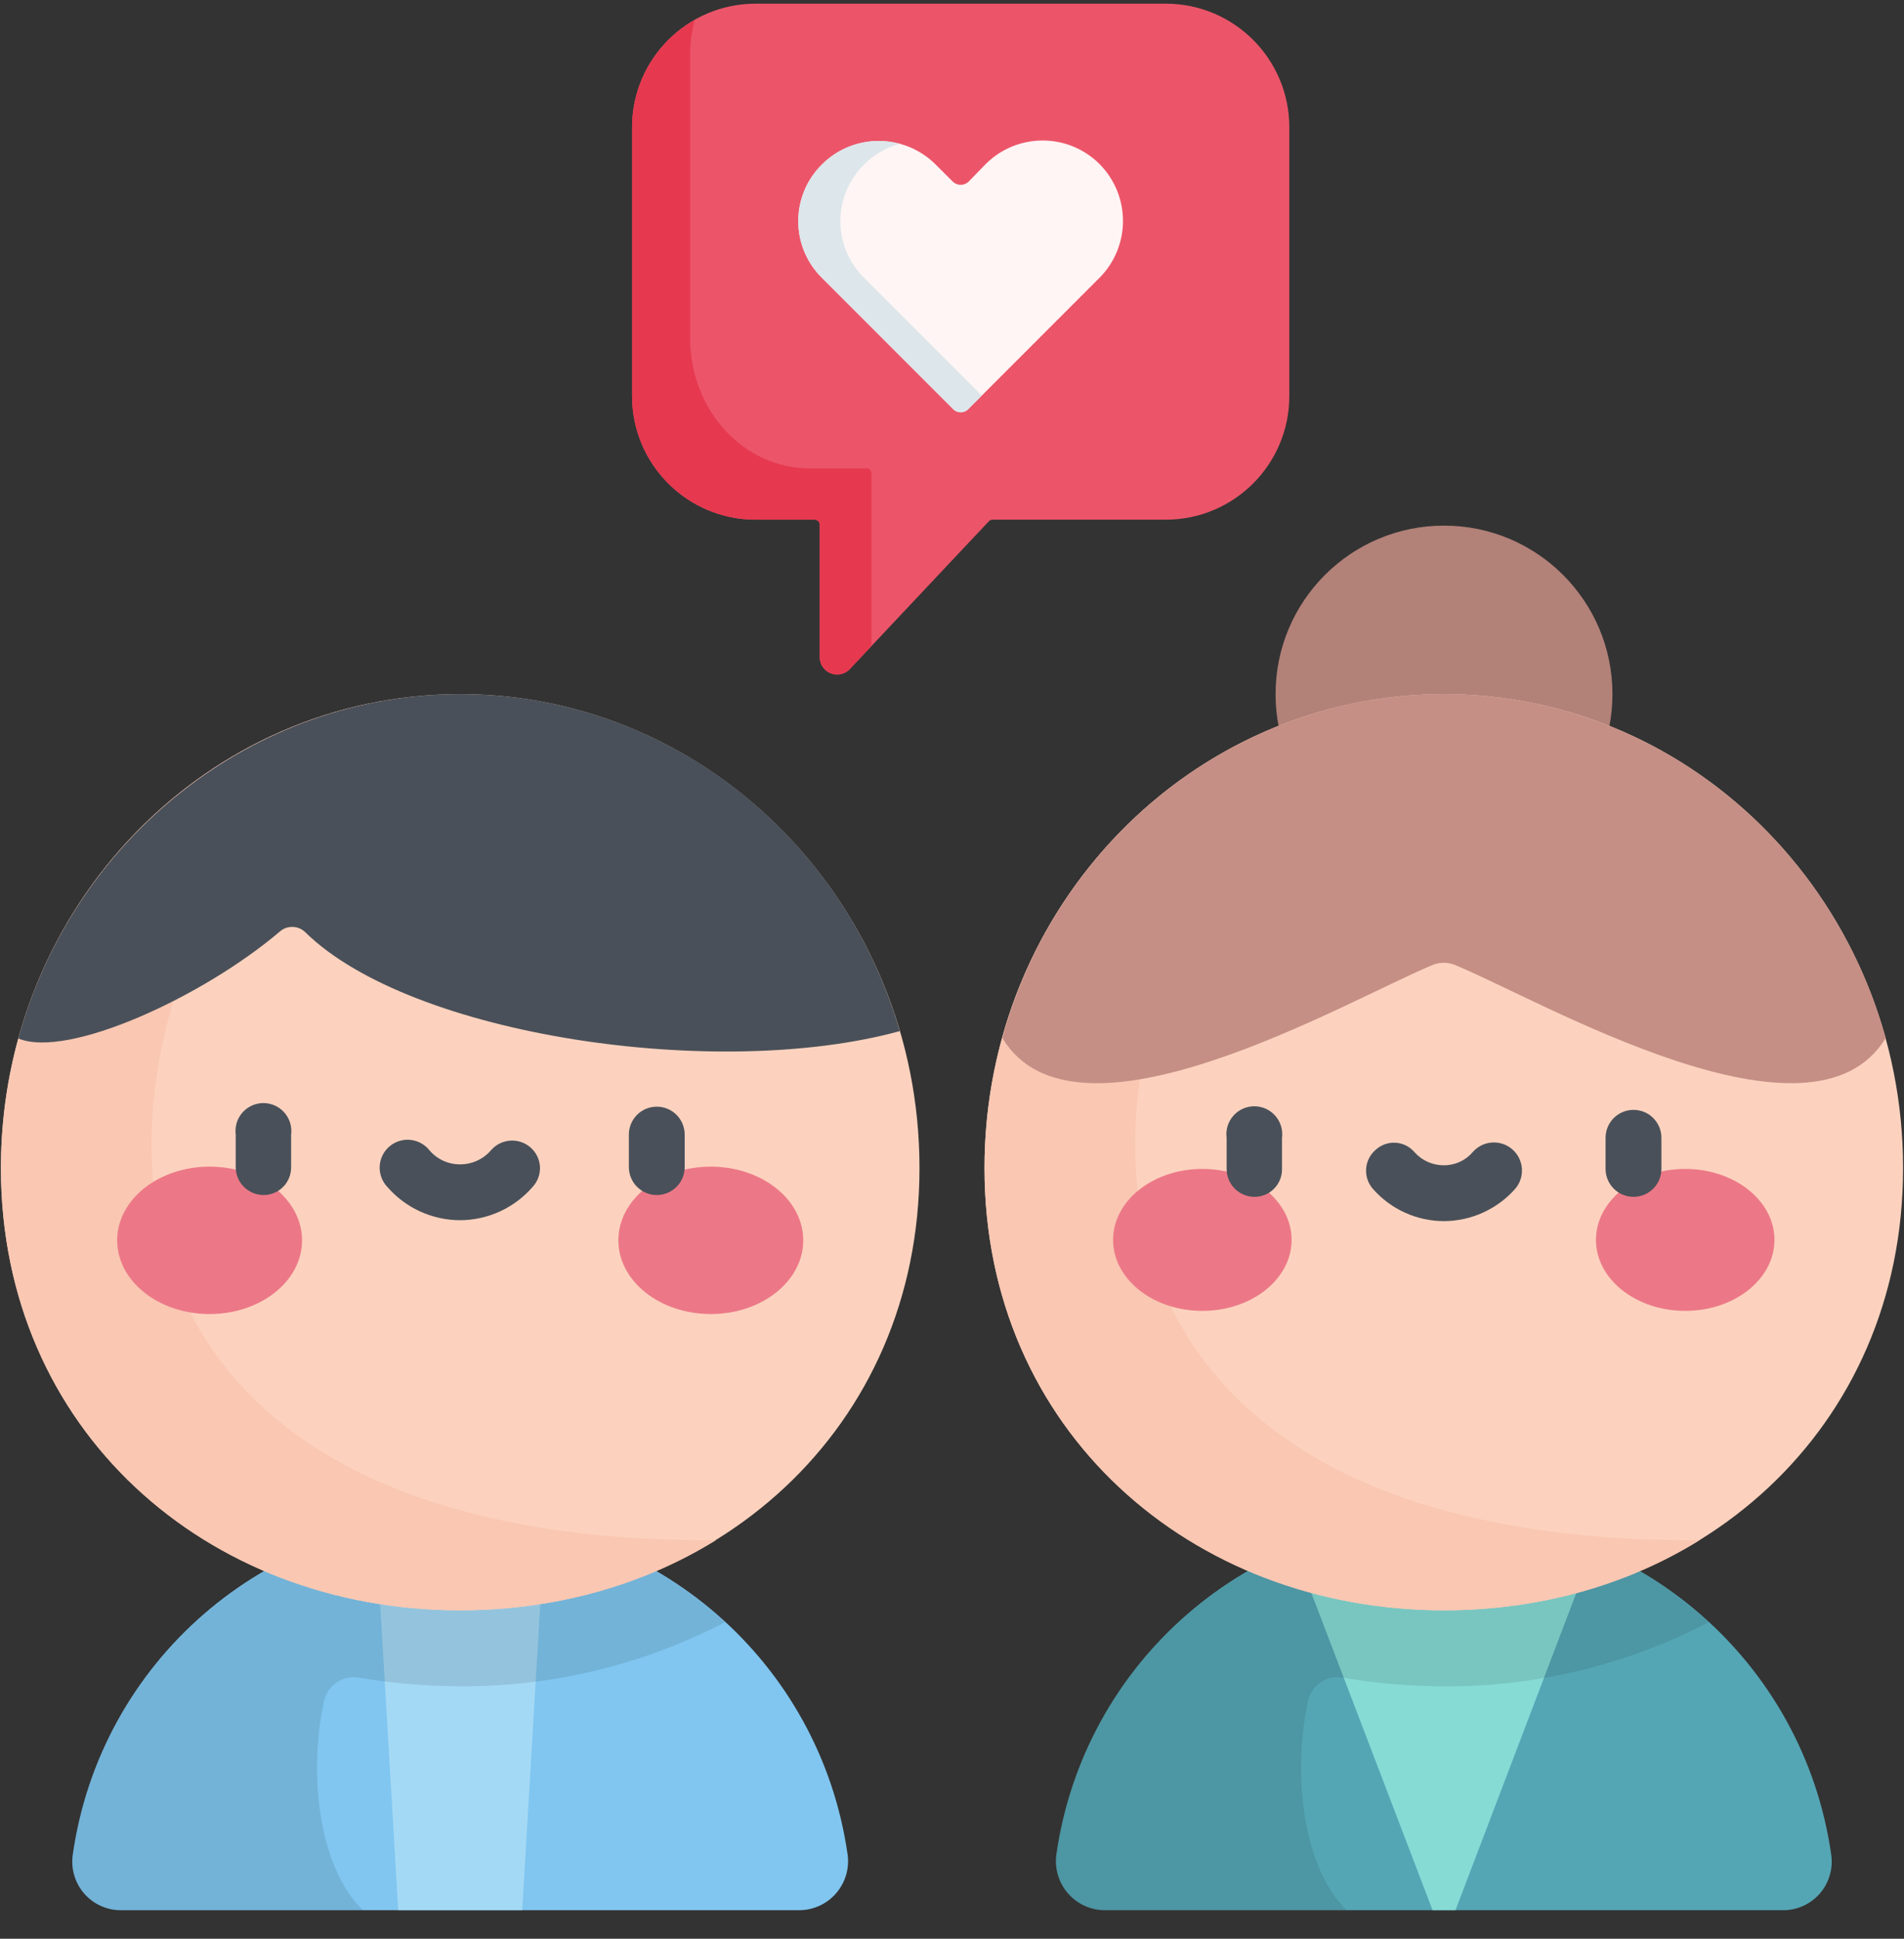 <?xml version="1.0" encoding="UTF-8"?>
<svg width="56px" height="57px" viewBox="0 0 56 57" version="1.1" xmlns="http://www.w3.org/2000/svg" xmlns:xlink="http://www.w3.org/1999/xlink">
    <rect x="0" y="0" width="56" height="57" fill="#333333" stroke="none"/>
    <!-- Generator: Sketch 50.2 (55047) - http://www.bohemiancoding.com/sketch -->
    <title>生活提案</title>
    <desc>Created with Sketch.</desc>
    <defs></defs>
    <g id="Web-V2" stroke="none" stroke-width="1" fill="none" fill-rule="evenodd">
        <g id="Home_mobile" transform="translate(-172, -245)" fill-rule="nonzero">
            <g id="Group-2" transform="translate(154, 245)">
                <g id="生活提案" transform="translate(18, 0)">
                    <path d="M23.504,56.162 C23.919,56.161 24.313,55.982 24.586,55.67 C24.859,55.358 24.985,54.944 24.931,54.533 C24.125,48.859 19.267,44.642 13.536,44.642 C7.804,44.642 2.947,48.859 2.14,54.533 C2.082,54.942 2.204,55.357 2.475,55.67 C2.746,55.982 3.14,56.162 3.554,56.162 L23.504,56.162 Z" id="Shape" fill="#80C6F0"></path>
                    <polygon id="Shape" fill="#A4D9F5" points="15.992 45.406 11.079 45.406 11.712 56.162 15.36 56.162"></polygon>
                    <path d="M9.531,50.01 C9.632,49.549 10.075,49.248 10.54,49.323 C11.528,49.49 12.527,49.575 13.529,49.579 C16.241,49.593 18.917,48.946 21.323,47.694 C18.179,44.803 13.692,43.892 9.669,45.326 C5.645,46.76 2.747,50.305 2.14,54.533 C2.082,54.942 2.204,55.357 2.475,55.67 C2.746,55.982 3.14,56.162 3.554,56.162 L10.675,56.162 C9.342,54.869 9.073,52.069 9.531,50.01 Z" id="Shape" fill="#000000" opacity="0.1"></path>
                    <path d="M27.044,34.34 C27.044,26.654 20.987,20.408 13.529,20.408 C6.071,20.408 0.027,26.654 0.027,34.34 C0.027,42.027 6.071,47.344 13.529,47.344 C20.987,47.344 27.044,42.04 27.044,34.34 Z" id="Shape" fill="#FCD2BE"></path>
                    <path d="M21.054,45.285 C-0.283,45.365 2.087,28.175 10.783,20.704 C4.644,22.01 0.027,27.623 0.027,34.34 C0.027,42.04 6.071,47.344 13.529,47.344 C16.315,47.344 18.9,46.617 21.054,45.285 Z" id="Shape" fill="#F9C7B2"></path>
                    <path d="M52.446,56.162 C52.86,56.162 53.254,55.982 53.525,55.67 C53.796,55.357 53.918,54.942 53.86,54.533 C53.053,48.859 48.196,44.642 42.464,44.642 C36.733,44.642 31.875,48.859 31.069,54.533 C31.015,54.944 31.141,55.358 31.414,55.67 C31.687,55.982 32.081,56.161 32.496,56.162 L52.446,56.162 Z" id="Shape" fill="#55A6B5"></path>
                    <path d="M38.069,45.527 L42.135,56.162 L42.808,56.162 L46.86,45.527 C44.045,44.361 40.883,44.361 38.069,45.527 Z" id="Shape" fill="#86DBD5"></path>
                    <path d="M38.473,50.01 C38.568,49.545 39.016,49.241 39.483,49.323 C40.47,49.491 41.47,49.576 42.471,49.579 C45.18,49.594 47.851,48.947 50.252,47.694 C47.107,44.803 42.621,43.892 38.597,45.326 C34.574,46.76 31.676,50.305 31.069,54.533 C31.015,54.944 31.141,55.358 31.414,55.67 C31.687,55.982 32.081,56.161 32.496,56.162 L39.604,56.162 C38.285,54.869 38.015,52.069 38.473,50.01 Z" id="Shape" fill="#000000" opacity="0.1"></path>
                    <circle id="Oval" fill="#C58F85" cx="42.471" cy="20.408" r="4.954"></circle>
                    <circle id="Oval" fill="#000000" opacity="0.1" cx="42.471" cy="20.408" r="4.954"></circle>
                    <path d="M55.973,34.34 C55.973,26.654 49.929,20.408 42.471,20.408 C35.013,20.408 28.956,26.654 28.956,34.34 C28.956,42.027 35.013,47.344 42.471,47.344 C49.929,47.344 55.973,42.04 55.973,34.34 Z" id="Shape" fill="#FCD2BE"></path>
                    <path d="M49.983,45.285 C28.646,45.365 31.015,28.175 39.725,20.704 C33.573,22.01 28.956,27.623 28.956,34.34 C28.956,42.04 35.013,47.344 42.471,47.344 C45.244,47.344 47.842,46.617 49.983,45.285 Z" id="Shape" fill="#F9C7B2"></path>
                    <path d="M34.287,0.108 L22.225,0.108 C20.218,0.108 18.59,1.735 18.59,3.742 L18.59,11.644 C18.59,13.652 20.218,15.279 22.225,15.279 L23.962,15.279 C24.043,15.279 24.11,15.345 24.11,15.427 L24.11,19.331 C24.114,19.536 24.24,19.72 24.431,19.796 C24.622,19.872 24.84,19.827 24.985,19.681 L29.077,15.333 C29.105,15.302 29.143,15.282 29.185,15.279 L34.287,15.279 C36.294,15.279 37.921,13.652 37.921,11.644 L37.921,3.742 C37.921,1.735 36.294,0.108 34.287,0.108 Z" id="Shape" fill="#EC5569"></path>
                    <path d="M25.631,13.933 C25.631,13.838 25.577,13.771 25.496,13.771 L23.813,13.771 C21.875,13.771 20.3,12.062 20.3,9.948 L20.3,1.615 C20.297,1.27 20.342,0.925 20.435,0.592 C19.295,1.231 18.589,2.436 18.59,3.742 L18.59,11.644 C18.59,13.652 20.218,15.279 22.225,15.279 L23.962,15.279 C24.043,15.279 24.11,15.345 24.11,15.427 L24.11,19.331 C24.114,19.536 24.24,19.72 24.431,19.796 C24.622,19.872 24.84,19.827 24.985,19.681 L25.631,18.994 L25.631,13.933 Z" id="Shape" fill="#E63950"></path>
                    <path d="M32.335,4.819 C31.411,3.902 29.92,3.902 28.996,4.819 L28.485,5.344 C28.356,5.464 28.156,5.464 28.027,5.344 L27.515,4.833 C26.592,3.916 25.101,3.916 24.177,4.833 C23.73,5.273 23.478,5.874 23.478,6.502 C23.478,7.13 23.73,7.731 24.177,8.171 L28.027,12.021 C28.086,12.086 28.169,12.122 28.256,12.122 C28.343,12.122 28.426,12.086 28.485,12.021 L32.335,8.171 C32.779,7.727 33.029,7.124 33.029,6.495 C33.029,5.867 32.779,5.264 32.335,4.819 Z" id="Shape" fill="#EC5569"></path>
                    <path d="M32.335,4.819 C31.411,3.902 29.92,3.902 28.996,4.819 L28.485,5.344 C28.356,5.464 28.156,5.464 28.027,5.344 L27.515,4.833 C26.592,3.916 25.101,3.916 24.177,4.833 C23.73,5.273 23.478,5.874 23.478,6.502 C23.478,7.13 23.73,7.731 24.177,8.171 L28.027,12.021 C28.086,12.086 28.169,12.122 28.256,12.122 C28.343,12.122 28.426,12.086 28.485,12.021 L32.335,8.171 C32.779,7.727 33.029,7.124 33.029,6.495 C33.029,5.867 32.779,5.264 32.335,4.819 Z" id="Shape" fill="#FFF5F5"></path>
                    <path d="M25.415,8.171 C24.968,7.731 24.716,7.13 24.716,6.502 C24.716,5.874 24.968,5.273 25.415,4.833 C25.707,4.543 26.069,4.334 26.465,4.227 C25.649,4.003 24.776,4.234 24.177,4.833 C23.73,5.273 23.478,5.874 23.478,6.502 C23.478,7.13 23.73,7.731 24.177,8.171 L28.027,12.021 C28.086,12.086 28.169,12.122 28.256,12.122 C28.343,12.122 28.426,12.086 28.485,12.021 L28.875,11.631 L25.415,8.171 Z" id="Shape" fill="#DCE6EB"></path>
                    <ellipse id="Oval" fill="#EC7887" cx="6.165" cy="36.467" rx="2.719" ry="2.167"></ellipse>
                    <ellipse id="Oval" fill="#EC7887" cx="20.906" cy="36.467" rx="2.719" ry="2.167"></ellipse>
                    <path d="M7.754,35.135 C7.536,35.135 7.327,35.048 7.173,34.894 C7.019,34.74 6.933,34.531 6.933,34.313 L6.933,33.358 C6.892,33.042 7.038,32.731 7.307,32.56 C7.575,32.389 7.919,32.389 8.188,32.56 C8.457,32.731 8.602,33.042 8.562,33.358 L8.562,34.313 C8.565,34.53 8.482,34.739 8.33,34.893 C8.178,35.048 7.97,35.135 7.754,35.135 Z" id="Shape" fill="#495059"></path>
                    <path d="M19.317,35.135 C19.1,35.135 18.891,35.048 18.737,34.894 C18.583,34.74 18.496,34.531 18.496,34.313 L18.496,33.358 C18.496,32.904 18.864,32.537 19.317,32.537 C19.771,32.537 20.138,32.904 20.138,33.358 L20.138,34.313 C20.138,34.531 20.052,34.74 19.898,34.894 C19.744,35.048 19.535,35.135 19.317,35.135 Z" id="Shape" fill="#495059"></path>
                    <path d="M13.529,35.875 C12.707,35.873 11.926,35.514 11.388,34.892 C11.183,34.673 11.114,34.359 11.208,34.073 C11.303,33.788 11.545,33.577 11.841,33.523 C12.137,33.469 12.438,33.582 12.627,33.815 C12.851,34.081 13.181,34.234 13.529,34.233 C13.88,34.235 14.215,34.082 14.444,33.815 C14.742,33.474 15.26,33.438 15.602,33.735 C15.767,33.877 15.868,34.081 15.881,34.299 C15.893,34.517 15.817,34.731 15.669,34.892 C15.132,35.514 14.351,35.873 13.529,35.875 Z" id="Shape" fill="#495059"></path>
                    <path d="M26.465,30.315 C24.796,24.581 19.64,20.408 13.529,20.408 C7.417,20.408 2.14,24.688 0.538,30.531 C1.979,31.137 5.963,29.319 8.238,27.381 C8.456,27.198 8.776,27.21 8.979,27.408 C12.088,30.463 21.121,31.783 26.465,30.315 Z" id="Shape" fill="#495059"></path>
                    <path d="M42.471,20.408 C36.292,20.408 31.083,24.688 29.481,30.517 C31.635,34.098 39.59,29.427 42.121,28.377 C42.34,28.283 42.588,28.283 42.808,28.377 C45.352,29.427 53.294,34.098 55.462,30.517 C53.846,24.688 48.637,20.408 42.471,20.408 Z" id="Shape" fill="#C58F85"></path>
                    <ellipse id="Oval" fill="#EC7887" cx="35.363" cy="36.454" rx="2.625" ry="2.087"></ellipse>
                    <ellipse id="Oval" fill="#EC7887" cx="49.565" cy="36.454" rx="2.625" ry="2.087"></ellipse>
                    <path d="M36.898,35.188 C36.68,35.188 36.471,35.102 36.317,34.948 C36.163,34.794 36.077,34.585 36.077,34.367 L36.077,33.452 C36.036,33.136 36.182,32.825 36.451,32.654 C36.72,32.483 37.063,32.483 37.332,32.654 C37.601,32.825 37.746,33.136 37.706,33.452 L37.706,34.367 C37.709,34.584 37.626,34.793 37.474,34.947 C37.322,35.102 37.115,35.188 36.898,35.188 Z" id="Shape" fill="#495059"></path>
                    <path d="M48.044,35.188 C47.591,35.188 47.223,34.821 47.223,34.367 L47.223,33.452 C47.223,32.998 47.591,32.631 48.044,32.631 C48.498,32.631 48.865,32.998 48.865,33.452 L48.865,34.367 C48.865,34.585 48.779,34.794 48.625,34.948 C48.471,35.102 48.262,35.188 48.044,35.188 Z" id="Shape" fill="#495059"></path>
                    <path d="M42.471,35.902 C41.673,35.901 40.913,35.558 40.385,34.96 C40.238,34.797 40.165,34.582 40.18,34.364 C40.195,34.145 40.298,33.943 40.465,33.802 C40.626,33.656 40.839,33.583 41.055,33.598 C41.271,33.613 41.471,33.716 41.61,33.883 C41.83,34.126 42.143,34.263 42.471,34.26 C42.798,34.261 43.108,34.118 43.319,33.869 C43.62,33.527 44.142,33.494 44.484,33.795 C44.826,34.096 44.859,34.618 44.558,34.96 C44.027,35.555 43.269,35.898 42.471,35.902 Z" id="Shape" fill="#495059"></path>
                </g>
            </g>
        </g>
    </g>
</svg>